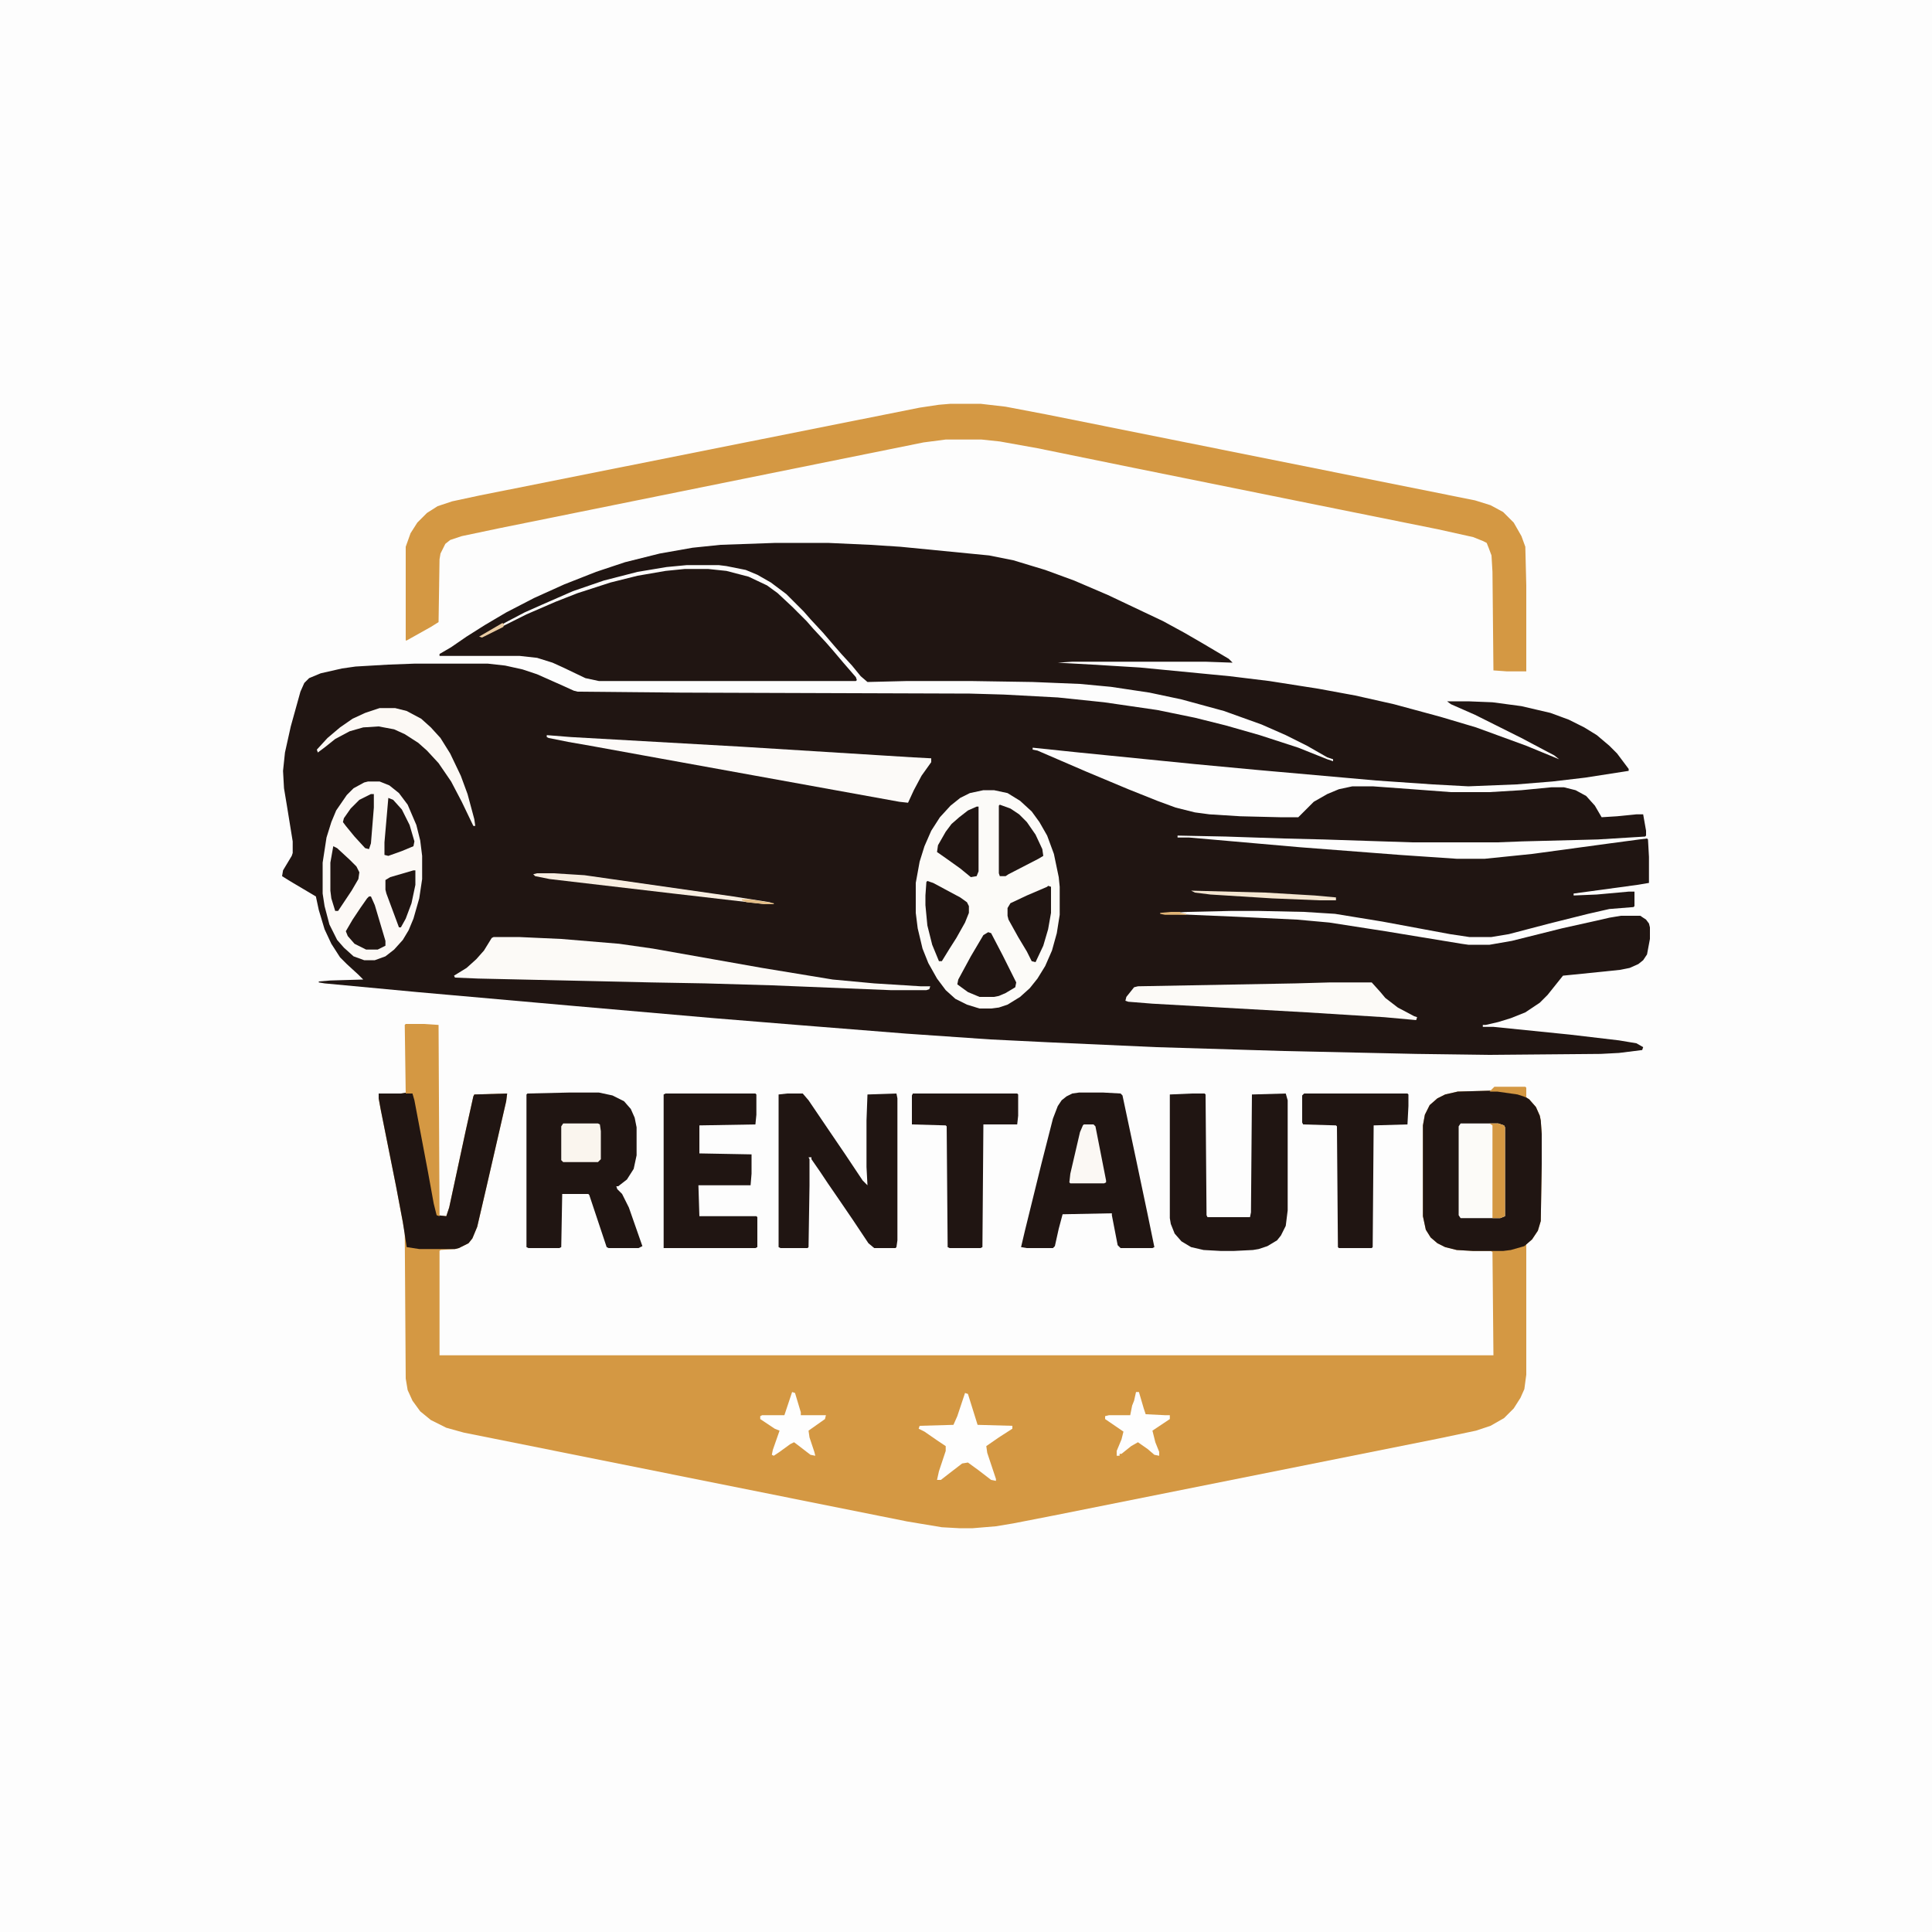 <?xml version="1.0" encoding="UTF-8"?>
<svg version="1.1" viewBox="0 0 2000 2000" width="500" height="500" xmlns="http://www.w3.org/2000/svg">
<path transform="translate(0)" d="m0 0h2e3v2e3h-2e3z" fill="#FDFDFD"/>
<path transform="translate(803,562)" d="m0 0h54l44 2 31 2 92 9 25 5 33 10 30 11 35 15 57 27 22 12 19 11 27 16 4 4-28-1h-138l-15 1 36 2 49 3 93 9 41 5 51 8 38 7 40 9 48 13 37 11 52 19 34 14-5-4-34-18-48-24-25-11-4-3h22l25 1 30 4 30 7 19 7 16 8 13 8 13 11 8 8 12 16v2l-45 7-34 4-37 3-50 2-37-2-58-4-124-11-64-6-120-12-48-5v2l5 1 51 22 43 18 30 12 19 7 20 5 15 2 32 2 41 1h19l16-16 14-8 12-5 14-3h21l41 3 40 3h40l33-2 31-3h13l12 3 11 6 9 10 7 12 16-1 20-2h7l3 17v5l-1 1-49 3-78 2-26 1h-88l-92-3-41-1-60-2-50-1v2h12l114 10 104 8 59 4h29l49-5 81-11 30-4 8-1 1 1 1 18v27l-12 2-66 9v2l24-1 33-3h6v15l-1 1-25 2-22 5-40 10-42 11-18 3h-23l-20-3-70-13-49-8-32-2-47-1h-29l-45 1-17 1-3 1 71 3 63 3 33 3 58 9 79 13 7 1h22l23-4 52-13 36-8 13-3 12-2h20l6 4 3 4 1 4v12l-3 16-4 6-5 4-9 4-10 2-39 4-20 2-16 20-8 8-15 10-15 6-13 4-13 3h-3v2h11l79 8 51 6 18 3 7 4-1 3-24 3-19 1-115 1-76-1-137-3-132-4-111-5-61-3-87-6-113-9-86-7-149-13-158-14-96-9-6-1v-1l12-1 34-1-5-5-12-11-7-7-9-14-7-15-6-20-3-14-27-16-8-5 1-6 9-15 1-3v-12l-6-37-3-18-1-18 2-19 6-27 10-36 4-9 5-5 12-5 22-5 14-2 34-2 27-1h76l18 2 18 4 15 5 27 12 11 5 4 1 107 1 299 1 35 1 56 3 48 5 55 8 39 8 32 8 35 10 40 13 30 12 6 2v-2l-6-2-21-12-22-11-25-11-39-14-44-12-33-7-40-6-32-3-49-2-64-1h-66l-41 1-7-6-9-11-11-12-7-8-12-14-13-14-7-8-18-18-16-12-14-8-12-5-20-4-8-1h-33l-21 2-30 5-35 9-32 11-32 14-18 8-19 10-26 15 19-9 28-14 30-13 23-9 34-11 28-7 29-5 20-2h24l19 2 23 6 19 9 11 8 15 14 15 15 7 8 13 14 7 8 11 13 13 15 1 3-1 1h-266l-14-3-23-11-11-5-16-5-18-2h-83v-2l12-7 16-11 19-12 22-13 29-15 31-14 33-13 30-10 36-9 34-6 29-3z" fill="#201512"/>
<path transform="translate(1545,1129)" d="m0 0 14 1 16 3 8 5 7 8 4 9 1 5 1 14v31l-1 59-3 10-6 9-6 5v135l-2 15-4 9-7 11-10 10-14 8-15 5-38 8-400 80-41 8-18 3-24 2h-14l-18-1-36-6-459-92-18-5-16-8-11-9-8-11-5-11-2-12-1-151-9-48-16-80-2-11v-5h23l12-1 3 8 14 74 8 43 1 2 9 1 3-9 17-79 8-36 1-2 34-1-1 8-20 87-10 43-5 12-4 5-10 5-4 1-15 1-1 1v108h1091l-1-107-2-1h-18l-17-1-12-3-8-4-7-6-5-8-3-14v-94l2-11 5-10 8-7 8-4 13-3z" fill="#D49843"/>
<path transform="translate(984,418)" d="m0 0h31l26 3 42 8 444 89 16 5 13 7 11 11 8 14 4 11 1 40v89h-20l-14-1-1-102-1-17-3-8-2-5-4-2-10-4-36-8-124-25-193-39-98-20-39-7-19-2h-37l-23 3-188 38-252 51-38 8-12 4-5 4-5 10-1 6-1 65-8 5-25 14h-1v-97l5-14 7-11 10-10 11-7 15-5 28-6 456-91 20-3z" fill="#D49843"/>
<path transform="translate(1018,818)" d="m0 0h11l14 3 13 8 12 11 8 11 8 14 7 19 5 24 1 10v29l-3 19-5 18-7 16-8 13-8 10-10 9-13 8-9 3-8 1h-12l-13-4-12-6-10-9-9-12-9-16-6-15-5-21-2-16v-31l4-22 5-16 7-16 9-14 11-12 10-8 10-5z" fill="#FCFBF8"/>
<path transform="translate(1545,1129)" d="m0 0 14 1 16 3 8 5 7 8 4 9 1 5 1 14v31l-1 59-3 10-6 9-8 7-14 4-8 1h-31l-17-1-12-3-8-4-7-6-5-8-3-14v-94l2-11 5-10 8-7 8-4 13-3z" fill="#201512"/>
<path transform="translate(589,1131)" d="m0 0h31l14 3 12 6 7 8 4 9 2 10v29l-3 14-7 11-9 7h-2l1 3 5 5 7 14 14 40-4 2h-31l-2-1-18-54-1-1h-27l-1 55-2 1h-32l-2-1v-158l1-1z" fill="#201512"/>
<path transform="translate(381,809)" d="m0 0h12l10 4 10 8 9 12 9 21 4 16 2 16v24l-3 20-6 21-5 12-6 10-9 10-9 7-11 4h-11l-11-4-10-9-7-8-8-16-5-19-2-13v-32l4-26 5-16 5-12 11-16 7-7 11-6z" fill="#FCF9F6"/>
<path transform="translate(1117,1131)" d="m0 0h25l18 1 2 2 14 66 12 57 7 34-2 1h-33l-3-3-6-31v-2l-51 1-4 15-4 18-2 2h-27l-6-1 4-17 17-69 12-47 5-13 4-6 5-4 6-3z" fill="#201512"/>
<path transform="translate(815,1132)" d="m0 0h16l6 7 21 31 17 25 18 27 5 5-1-19v-48l1-27 30-1 1 5v147l-1 7-1 1h-22l-6-5-16-24-15-22-11-16-8-12-9-13v-2h-3l1 2v27l-1 64-1 1h-28l-2-1v-158z" fill="#201512"/>
<path transform="translate(1234,1132)" d="m0 0h13l1 1 1 125 1 2h44l1-5 1-122 35-1 2 7v114l-2 16-5 10-4 5-10 6-9 3-6 1-20 1h-13l-18-1-13-3-10-6-7-8-4-10-1-6v-128z" fill="#201512"/>
<path transform="translate(511,970)" d="m0 0h26l44 2 60 5 35 5 113 20 73 12 43 4 48 3h10l-1 3-3 1h-37l-123-5-69-2-56-1-179-4-24-1-1-2 13-8 10-9 8-9 8-13z" fill="#FCFAF7"/>
<path transform="translate(689,1132)" d="m0 0h93l1 1v21l-1 10-58 1v29l54 1v20l-1 12h-54l1 32h59l1 1v31l-2 1h-95v-159z" fill="#201512"/>
<path transform="translate(421,1131)" d="m0 0h6l3 8 14 74 8 43 1 2 9 1 3-9 17-79 8-36 1-2 34-1-1 8-20 87-10 43-5 12-4 5-10 5-4 1h-37l-13-2-4-26-7-37-16-80-2-11v-5h23z" fill="#201512"/>
<path transform="translate(566,761)" d="m0 0 25 2 177 10 177 11 19 1v4l-10 14-8 15-6 13-9-1-265-48-55-10-23-4-20-4-2-1z" fill="#FCFAF8"/>
<path transform="translate(945,1132)" d="m0 0h108l1 1v22l-1 9h-35l-1 127-2 1h-32l-2-1-1-125-1-1-35-1v-30z" fill="#201512"/>
<path transform="translate(1350,1132)" d="m0 0h107l1 1v12l-1 19-35 1-1 126-1 1h-34l-1-1-1-125-1-1-34-1-1-2v-28z" fill="#201512"/>
<path transform="translate(1377,1017)" d="m0 0h43l9 10 5 6 13 10 17 9 3 1-1 3-33-3-80-5-160-9-25-2-3-1 1-4 8-10 4-1 163-3z" fill="#FCFAF7"/>
<path transform="translate(1512,1163)" d="m0 0h39l6 2 1 2v92l-5 2h-41l-2-3v-92z" fill="#FCFBF8"/>
<path transform="translate(420,1060)" d="m0 0h19l15 1 1 198-3-1-3-12-6-33-14-74-2-7h-7l-1-71z" fill="#D49843"/>
<path transform="translate(999,1442)" d="m0 0 3 1 10 32 36 1v3l-14 9-13 9 1 7 9 27v2l-5-1-13-10-11-8-6 1-13 10-9 7h-4l2-9 7-21v-5l-9-6-13-9-6-3 1-3 35-1 4-9z" fill="#FEFEFE"/>
<path transform="translate(393,733)" d="m0 0h16l12 3 15 8 10 9 10 11 10 16 11 23 7 19 7 26 1 7h-2l-12-25-11-21-13-19-12-13-9-8-14-9-11-5-16-3-16 1-14 4-15 8-10 8-8 6-1-3 11-12 13-11 13-9 13-6z" fill="#FCF9F5"/>
<path transform="translate(1023,965)" d="m0 0 3 1 12 23 14 28-1 5-10 6-7 3-5 1h-15l-12-5-11-8 1-5 13-24 13-22z" fill="#201512"/>
<path transform="translate(960,912)" d="m0 0 6 2 28 15 7 5 2 4v7l-4 10-9 16-7 11-8 13h-3l-7-17-5-20-2-21v-10l1-14z" fill="#201512"/>
<path transform="translate(1035,833)" d="m0 0 11 4 9 6 8 8 9 13 7 15 1 7-5 3-31 16-3 2h-6l-1-3v-70z" fill="#201512"/>
<path transform="translate(1085,917)" d="m0 0 3 1v27l-3 17-5 17-8 17-4-1-5-10-9-15-10-18-1-4v-8l3-5 17-8 21-9z" fill="#201512"/>
<path transform="translate(1011,835)" d="m0 0h2v67l-2 5-6 1-11-9-14-10-10-7 1-7 8-14 6-8 8-7 9-7z" fill="#201512"/>
<path transform="translate(820,1441)" d="m0 0 3 1 6 20v3h26l-1 4-17 12 1 7 5 15 1 4-5-1-13-10-4-3-4 2-11 8-6 4-2-1 1-5 7-20-5-2-15-10v-3l2-1h23z" fill="#FEFEFE"/>
<path transform="translate(1176,1441)" d="m0 0h3l5 17 2 6 20 1h5v4l-18 12 3 12 4 10v4l-5-1-7-6-10-7-7 4-10 8h-2v2h-3v-5l5-12 2-8-19-13v-3l4-1h22l2-10 2-5z" fill="#FEFEFE"/>
<path transform="translate(583,1163)" d="m0 0h36l2 1 1 7v29l-3 3h-36l-2-2v-35z" fill="#FAF5EE"/>
<path transform="translate(1122,1164)" d="m0 0h10l2 2 11 56v2l-2 1h-35l-1-1 1-9 10-43 3-7z" fill="#FBF8F4"/>
<path transform="translate(382,928)" d="m0 0h2l4 9 11 37v5l-8 4h-12l-12-6-7-8-2-5 7-12 8-12 7-10z" fill="#201512"/>
<path transform="translate(345,876)" d="m0 0 4 2 13 12 7 7 3 6-1 7-7 12-14 21h-3l-4-13-1-8v-29z" fill="#201512"/>
<path transform="translate(556,904)" d="m0 0h17l32 2 154 22 38 6 4 2h-9l-95-11-128-15-15-3-2-2z" fill="#F7EDE0"/>
<path transform="translate(402,826)" d="m0 0 5 2 9 10 8 16 5 17-1 5-12 5-14 5-4-1v-13z" fill="#201512"/>
<path transform="translate(1542,1163)" d="m0 0h9l6 2 1 2v92l-5 2h-8v-96z" fill="#D49843"/>
<path transform="translate(428,901)" d="m0 0h2v15l-4 19-6 16-5 9h-2l-13-35-1-4v-10l5-3z" fill="#201512"/>
<path transform="translate(384,822)" d="m0 0h3v14l-3 37-2 6-4-1-11-12-9-11-3-4 1-4 7-10 9-9z" fill="#201512"/>
<path transform="translate(1233,922)" d="m0 0 77 2 51 3 22 2v3h-17l-49-2-64-4-16-2z" fill="#F3E5D0"/>
<path transform="translate(1547,1125)" d="m0 0h32l1 1v10l-9-3-21-3h-8z" fill="#D49843"/>
<path transform="translate(768,931)" d="m0 0h8l25 4v1h-9l-19-2-5-2z" fill="#E2BC85"/>
<path transform="translate(520,645)" d="m0 0 2 1-1 3-22 11-3-1z" fill="#E9CBA2"/>
<path transform="translate(1212,944)" d="m0 0h10v1l6 1v1h-22l-5-1v-1z" fill="#DFB476"/>
</svg>
